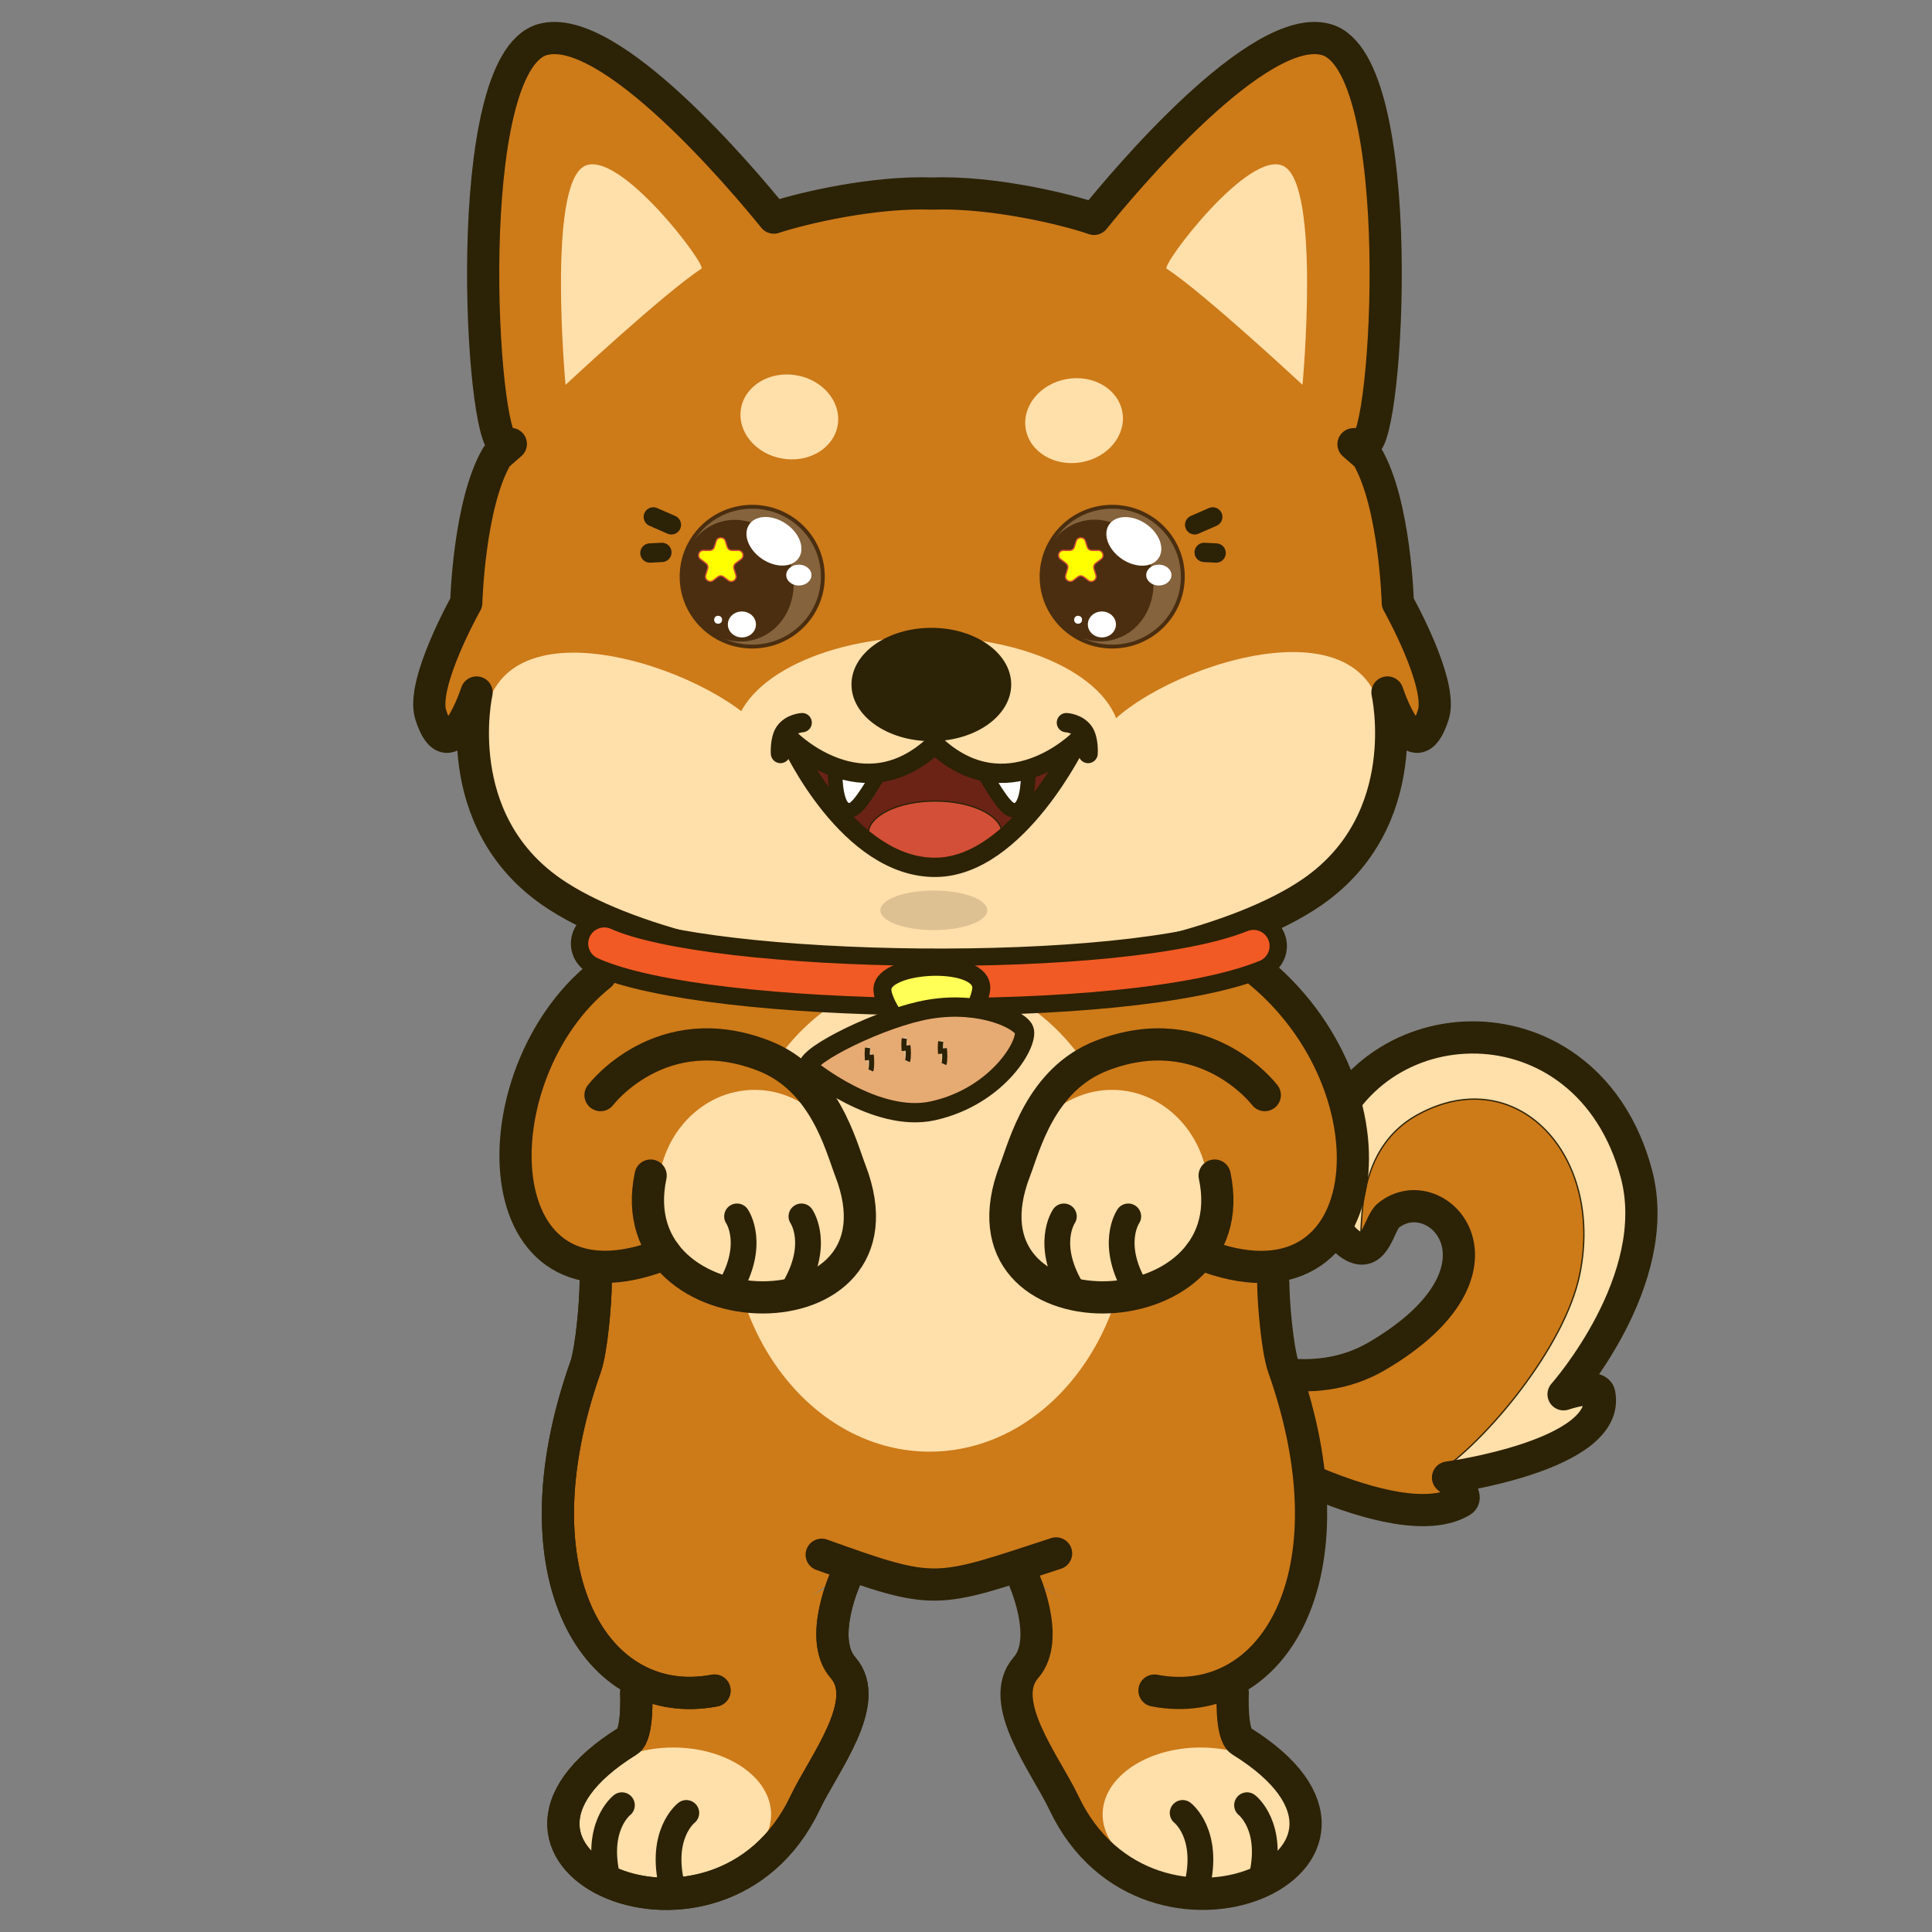 <?xml version="1.0" encoding="utf-8"?>
<!-- Generator: Adobe Adobe Illustrator 24.2.0, SVG Export Plug-In . SVG Version: 6.00 Build 0)  -->
<svg version="1.1" xmlns="http://www.w3.org/2000/svg" xmlns:xlink="http://www.w3.org/1999/xlink" x="0px" y="0px" width="1500px"
	 height="1500px" viewBox="0 0 1500 1500" style="enable-background:new 0 0 1500 1500;" xml:space="preserve">
<rect x="0" y="0" width="1500" height="1500" fill="#808080" stroke="none"/>
<style type="text/css">
	.st0{fill:#CD7A19;stroke:#2C2205;stroke-miterlimit:10;}
	.st1{fill:#FFDFAA;stroke:#2C2205;stroke-miterlimit:10;}
	.st2{fill:none;stroke:#2C2205;stroke-width:25;stroke-linecap:round;stroke-linejoin:round;stroke-miterlimit:10;}
	.st3{fill:#CD7A19;}
	.st4{fill:#FFDFAA;}
	.st5{fill:none;stroke:#2C2205;stroke-width:20;stroke-linecap:round;stroke-linejoin:round;stroke-miterlimit:10;}
	.st6{fill:none;stroke:#2C2205;stroke-width:51.914;stroke-linecap:round;stroke-linejoin:round;stroke-miterlimit:10;}
	.st7{fill:none;stroke:#F15A24;stroke-width:25;stroke-linecap:round;stroke-linejoin:round;stroke-miterlimit:10;}
	.st8{fill:#FFFF57;stroke:#2C2205;stroke-width:13.94;stroke-miterlimit:10;}
	.st9{fill:#E6AA73;stroke:#2C2205;stroke-width:15;stroke-miterlimit:10;}
	
		.st10{fill:#DEC192;stroke:#2C2205;stroke-width:3.989;stroke-miterlimit:10;stroke-dasharray:9.573,9.573,9.573,9.573,9.573,9.573;}
	.st11{fill:#DEC192;}
	.st12{fill:#2C2205;}
	.st13{fill:#6B2316;stroke:#2C2205;stroke-miterlimit:10;}
	.st14{fill:#D44F37;stroke:#2C2205;stroke-miterlimit:10;}
	.st15{fill:none;stroke:#2C2205;stroke-width:15;stroke-linecap:round;stroke-linejoin:round;stroke-miterlimit:10;}
	.st16{fill:#FFFFFF;stroke:#2C2205;stroke-miterlimit:10;}
	.st17{fill:none;stroke:#2C2205;stroke-width:11.297;stroke-miterlimit:10;}
	.st18{fill:#85633C;}
	.st19{fill:#4A2E0F;}
	.st20{fill:#FFFFFF;}
	.st21{fill:#FFFF00;stroke:#D44F37;stroke-miterlimit:10;}
	.st22{fill:none;stroke:#4A2E0F;stroke-width:3;stroke-miterlimit:10;}
</style>
<g id="shippo">
	<path id="shippo-base-color" class="st0" d="M966.93,1060.49c0,0,56.47,25.16,107.73-4.85c114.93-67.28,46.9-139.96,8.99-109.27
		c-7.39,5.98-9.89,32.58-26.8,23.93c-19.66-10.06-31.84-53.35-25.35-74.89c34.95-116.14,206.9-122.68,244.68,18.34
		c22.21,82.91-56.49,171.4-56.49,171.4s26.02-8.8,27.72-0.32c9.58,47.72-117.44,64.98-117.44,64.98s17.57,14.14,10.47,18.35
		c-51.61,30.55-185.28-50.19-185.28-50.19l-45.23-0.43L966.93,1060.49z"/>
	<path id="shippo-accent-color" class="st1" d="M1052.34,964c-97.93-129.18,144.86-252.4,218.09-52.89
		c29.57,80.58-56.49,171.4-56.49,171.4s26.02-8.8,27.72-0.32c9.58,47.72-151.28,78.39-126.45,62.22
		c37.8-24.61,99.66-98.06,111.3-155.03c19.02-93.08-49.11-165.28-125.16-124.3C1040.9,897.66,1063.98,979.36,1052.34,964z"/>
	<path id="shippo-border_2_" class="st2" d="M961.18,1057.86c0,0,56.47,25.16,107.73-4.85c114.93-67.28,46.9-139.96,8.99-109.27
		c-7.39,5.98-9.89,32.58-26.79,23.93c-19.66-10.06-31.84-53.35-25.35-74.89c34.95-116.14,206.9-122.68,244.68,18.34
		c22.21,82.91-56.49,171.4-56.49,171.4s26.02-8.8,27.72-0.32c9.58,47.72-117.44,64.98-117.44,64.98s17.57,14.14,10.47,18.35
		c-51.61,30.55-185.28-50.19-185.28-50.19l-45.23-0.43L961.18,1057.86z"/>
</g>
<g id="bg-base-color">
	<path class="st3" d="M605.66,175.05c0,0-125.88-161.34-184.61-144.25c-64.5,18.77-47.6,312.15-29.63,313.54
		C593.6,359.99,605.66,175.05,605.66,175.05z"/>
	<path class="st3" d="M845.33,175.05c0,0,125.88-161.34,184.61-144.25c64.5,18.77,47.6,312.15,29.63,313.54
		C857.39,359.99,845.33,175.05,845.33,175.05z"/>
	<path class="st3" d="M1085.25,468c0,0-2.06-76.93-23.84-113.9L851.37,170.64c-22.91-8.42-97.96-26.74-149.03-18.37
		c-0.72,0.12,3.57,608.59,2.29,612.02c121.67-1.92,251.93-28.77,314.08-71.63c81.14-55.96,58.53-155.01,58.53-155.01
		s20.86,64.25,35.64,17.14C1120.48,530.53,1085.25,468,1085.25,468z"/>
	<path class="st3" d="M362,468c0,0,2.06-76.93,23.84-113.9l210.04-183.45c22.91-8.42,97.96-26.74,149.03-18.37
		c0.72,0.12-3.57,608.59-2.29,612.02c-121.67-1.92-251.93-28.77-314.08-71.63c-81.14-55.96-58.53-155.01-58.53-155.01
		s-20.86,64.25-35.64,17.14C326.77,530.53,362,468,362,468z"/>
	<path class="st3" d="M968.01,746.95c122.46,89.54,106.74,283.24-36.23,226.46"/>
	<path class="st3" d="M466.2,756.95c-96.79,77.28-92.74,273.24,50.23,216.46"/>
	<path class="st3" d="M462.49,996.1c0,14.35-3.11,51.73-7.89,65.26c-57.4,162.53,8.77,268.62,100.14,251.19"/>
	<path class="st3" d="M637.96,1207.09c89.29,32.04,87.44,29.96,181.98-1.02"/>
	<path class="st3" d="M493.95,1314.42c0,0,1.6,32.28-6.44,37.26c-147.5,91.33,71.12,188.51,137.6,47.98
		c14.01-29.61,52.72-78.31,29.42-104.89c-19.85-22.65,2.45-70.74,2.45-70.74"/>
	<path class="st3" d="M988.57,996.1c0,14.35,3.11,51.73,7.89,65.26c57.4,162.53-8.77,268.62-100.14,251.19"/>
	<path class="st3" d="M957.11,1314.42c0,0-1.6,32.28,6.44,37.26c147.5,91.33-71.12,188.51-137.6,47.98
		c-14.01-29.61-52.72-78.31-29.42-104.89c19.85-22.65-2.45-70.74-2.45-70.74"/>
	<polygon class="st3" points="467.29,754.97 717.12,799.6 964.84,745.85 986.65,977.22 988.21,1027.85 915.76,1295.82 
		786.79,1218.37 661.81,1217.15 542.62,1299.72 464.72,1033.3 467.84,979.55 	"/>
</g>
<g id="bg-accent-color">
	<path class="st4" d="M544.58,208.6c4.25-2.78-64.3-93.67-90.95-79.55c-28.85,15.29-14.56,169.76-14.56,169.76
		S515.53,227.59,544.58,208.6z"/>
	<path class="st4" d="M905.77,208.6c-4.25-2.78,64.3-93.67,90.95-79.55c28.85,15.29,14.56,169.76,14.56,169.76
		S934.82,227.59,905.77,208.6z"/>
	<ellipse id="_x3C_パス_x3E_" class="st4" cx="719.77" cy="573.78" rx="149.92" ry="79.35"/>
	<path class="st4" d="M1073.69,563.02c-8.57-107.43-192.16-37.86-219.66,9.05l-143.91,67.55c0,0-7.83,136.2,4.03,131.76
		c0,0,183.3-21.39,283.91-72.31C1075.03,660.11,1076.23,594.75,1073.69,563.02z"/>
	<path class="st4" d="M375.54,563.48c8.57-107.43,192.16-37.86,219.66,9.05l143.91,67.55c0,0,7.83,136.2-4.03,131.76
		c0,0-183.3-21.39-283.91-72.31C374.2,660.57,373.01,595.21,375.54,563.48z"/>
	<ellipse class="st4" cx="721.74" cy="942.06" rx="155.04" ry="185"/>
</g>
<g id="f-base-color">
	<path id="_x3C_パス_x3E__3_" class="st3" d="M466.23,850.24c0,0,46.76-61.83,126.92-30.51c47.16,18.43,59.66,69.93,67.04,89.02
		c51.4,133-181.5,128.46-155.04,3.97"/>
	<path id="_x3C_パス_x3E__4_" class="st3" d="M981.98,850.24c0,0-46.76-61.83-126.92-30.51c-47.16,18.43-59.66,69.93-67.04,89.02
		c-51.4,133,181.5,128.46,155.04,3.97"/>
</g>
<g id="f-accent-color">
	<ellipse class="st4" cx="585.85" cy="927.17" rx="75" ry="81"/>
	<ellipse class="st4" cx="863.35" cy="927.17" rx="75" ry="81"/>
	<ellipse class="st4" cx="522.67" cy="1408.76" rx="76" ry="52"/>
	<ellipse class="st4" cx="932.08" cy="1408.76" rx="76" ry="52"/>
</g>
<g id="body-border">
	<g id="maeashi">
		<g id="migi-maeashi-border_2_">
			<path id="_x3C_パス_x3E__6_" class="st2" d="M981.98,850.24c0,0-46.76-61.83-126.92-30.51
				c-47.16,18.43-59.66,69.93-67.04,89.02c-51.4,133,181.5,128.46,155.04,3.97"/>
			<path class="st5" d="M825.98,944.41c0,0-15.28,22.03,6.99,57.99"/>
			<path class="st5" d="M875.98,944.41c0,0-15.28,22.03,6.99,57.99"/>
			<path class="st2" d="M968.01,746.95c122.46,89.54,106.74,283.24-36.23,226.46"/>
		</g>
		<g id="hidari-maeashi-border_3_">
			<path id="_x3C_パス_x3E__5_" class="st2" d="M466.23,850.24c0,0,46.76-61.83,126.92-30.51c47.16,18.43,59.66,69.93,67.04,89.02
				c51.4,133-181.5,128.46-155.04,3.97"/>
			<path class="st5" d="M622.23,944.41c0,0,15.28,22.03-6.99,57.99"/>
			<path class="st5" d="M572.23,944.41c0,0,15.28,22.03-6.99,57.99"/>
			<path class="st2" d="M466.2,756.95c-96.79,77.28-92.74,273.24,50.23,216.46"/>
		</g>
		<g id="ushiroashi">
			<path class="st2" d="M462.49,996.1c0,14.35-3.11,51.73-7.89,65.26c-57.4,162.53,8.77,268.62,100.14,251.19"/>
			<path class="st5" d="M482.85,1401.56c0,0-21.26,16.35-10.97,57.37"/>
			<path class="st5" d="M532.85,1407.56c0,0-21.26,16.35-10.97,57.37"/>
			<path class="st2" d="M637.96,1207.09c89.29,32.04,87.44,29.96,181.98-1.02"/>
			<path class="st2" d="M493.95,1314.42c0,0,1.6,32.28-6.44,37.26c-147.5,91.33,71.12,188.51,137.6,47.98
				c14.01-29.61,52.72-78.31,29.42-104.89c-19.85-22.65,2.45-70.74,2.45-70.74"/>
			<path class="st2" d="M462.49,996.1c0,14.35-3.11,51.73-7.89,65.26c-57.4,162.53,8.77,268.62,100.14,251.19"/>
			<path class="st2" d="M493.95,1314.42c0,0,1.6,32.28-6.44,37.26c-147.5,91.33,71.12,188.51,137.6,47.98
				c14.01-29.61,52.72-78.31,29.42-104.89c-19.85-22.65,2.45-70.74,2.45-70.74"/>
			<path class="st5" d="M968.21,1401.56c0,0,21.26,16.35,10.97,57.37"/>
			<path class="st5" d="M918.21,1407.56c0,0,21.26,16.35,10.97,57.37"/>
			<path class="st2" d="M988.57,996.1c0,14.35,3.11,51.73,7.89,65.26c57.4,162.53-8.77,268.62-100.14,251.19"/>
			<path class="st2" d="M957.11,1314.42c0,0-1.6,32.28,6.44,37.26c147.5,91.33-71.12,188.51-137.6,47.98
				c-14.01-29.61-52.72-78.31-29.42-104.89c19.85-22.65-2.45-70.74-2.45-70.74"/>
		</g>
	</g>
	<g id="atama_1_">
		<g>
			<g>
				<path class="st2" d="M1085.25,468c0,0-2.06-76.93-23.84-113.9l-10.55-9.21c2.86-0.14,5.76-0.33,8.7-0.55
					c17.97-1.39,34.87-294.77-29.63-313.54C977.48,15.53,871.44,142.64,849.4,169.94c-21.59-7.51-78.61-21.32-125.77-19.67
					c-45.16-1.58-99.36,11.01-122.84,18.68C577.1,139.7,472.9,15.7,421.05,30.79c-64.5,18.77-47.6,312.15-29.63,313.54
					c1.75,0.14,3.47,0.25,5.19,0.36l-10.77,9.41C364.06,391.07,362,468,362,468s-35.23,62.53-27.62,86.79
					c14.77,47.11,35.64-17.14,35.64-17.14s-22.61,99.05,58.53,155.01c55.73,38.43,166.22,63.99,276.17,70.24
					c-0.03,0.82-0.05,1.3-0.09,1.39c6.31-0.1,12.65-0.27,18.99-0.5c6.35,0.23,12.68,0.4,18.99,0.5c-0.03-0.09-0.06-0.57-0.09-1.39
					c109.96-6.26,220.44-31.81,276.17-70.24c81.14-55.96,58.53-155.01,58.53-155.01s20.86,64.25,35.64,17.14
					C1120.48,530.53,1085.25,468,1085.25,468z"/>
			</g>
		</g>
	</g>
</g>
<g id="komakaino">
	<path class="st6" d="M469.2,732.56c80.96,36.61,404.65,42.18,504,1.91"/>
	<path class="st7" d="M469.2,732.56c80.96,36.61,404.65,42.18,504,1.91"/>
	<path class="st8" d="M761.77,768.45c3.56-25.4-76.59-21.93-76.67-0.43c-0.07,17.13,37.3,58.68,43.88,53.99
		C728.97,822.01,758.85,789.27,761.77,768.45z"/>
	<g id="potato">
		<path class="st9" d="M724.29,862.44c51.65-11.41,75.91-54.91,70.44-63.61c-5.62-8.94-39-23.29-80.43-13.81
			c-39.16,8.96-94.89,38.11-85.84,44.59C628.46,829.61,679.99,872.22,724.29,862.44z"/>
		<g>
			
				<ellipse transform="matrix(0.998 -0.061 0.061 0.998 -48.988 42.834)" class="st10" cx="675.24" cy="821.68" rx="1.61" ry="9.91"/>
			
				<ellipse transform="matrix(0.998 -0.061 0.061 0.998 -48.49 44.563)" class="st10" cx="703.74" cy="814.42" rx="1.61" ry="9.91"/>
			
				<ellipse transform="matrix(0.998 -0.061 0.061 0.998 -48.577 46.298)" class="st10" cx="732.03" cy="816.7" rx="1.61" ry="9.91"/>
		</g>
	</g>
</g>
<g id="expression">
	<ellipse class="st11" cx="725" cy="706.77" rx="41.5" ry="15.36"/>
	<ellipse id="hana_1_" class="st12" cx="723.09" cy="531.45" rx="62" ry="44"/>
	<ellipse class="st12" cx="725.58" cy="507.87" rx="21.5" ry="12.5"/>
	<g id="okuchi_2_">
		<polygon class="st13" points="724.46,577.92 683.54,600.68 619.99,587.07 641.6,622.96 686.2,662.42 721.83,677.07 767.74,660.11 
			806.29,623.43 826.54,589.42 764.79,599.71 		"/>
		<ellipse class="st14" cx="726.04" cy="647.43" rx="52" ry="25.52"/>
		<path class="st15" d="M614.49,577.35c0,0,44.4,96.96,112.31,96.05c63.2-0.85,109.7-97.97,109.7-97.97"/>
		<path class="st16" d="M649.18,599.77l30.82,2.79c0,0-20.73,30.1-21.65,26.76l-7.63-5.16L649.18,599.77z"/>
		<path class="st17" d="M648.37,595.48c0.01,5.1-0.81,37.04,12.92,33.28c6.75-1.85,18.44-24.59,22.07-28.85"/>
		<path class="st16" d="M797.6,599.77l-30.82,2.79c0,0,20.73,30.1,21.65,26.76l7.63-5.16L797.6,599.77z"/>
		<path class="st17" d="M798.4,595.48c-0.01,5.1,0.81,37.04-12.92,33.28c-6.75-1.85-18.44-24.59-22.07-28.85"/>
		<path class="st15" d="M827.96,561.07c0,0,8.97,0.5,13.56,7.22c4.02,5.9,3.28,16.74,3.28,16.74"/>
		<path class="st15" d="M613.9,574.34c0,0,56.43,56.57,112.38,3.03"/>
		<path class="st15" d="M837.61,574.34c0,0-56.43,56.57-112.38,3.03"/>
		<path class="st15" d="M622.79,561.07c0,0-8.97,0.5-13.56,7.22c-4.02,5.9-3.28,16.74-3.28,16.74"/>
	</g>
	<g id="matsuge">
		<path class="st15" d="M507.23,401.34l14.03,6.13"/>
		<path class="st15" d="M504.6,429.36l9.28-0.48"/>
		<path class="st15" d="M941.57,401.34l-14.03,6.13"/>
		<path class="st15" d="M944.2,429.36l-9.28-0.48"/>
	</g>
	<g id="omeme">
		<g id="hidari-omeme">
			<ellipse class="st18" cx="584.02" cy="447.72" rx="54.83" ry="54.28"/>
			
				<ellipse transform="matrix(0.96 -0.279 0.279 0.96 -103.033 177.392)" class="st19" cx="572.79" cy="451.31" rx="43.08" ry="47.56"/>
			
				<ellipse transform="matrix(0.56 -0.828 0.828 0.56 -83.696 682.726)" class="st20" cx="601.19" cy="420.19" rx="16.51" ry="23.22"/>
			<ellipse class="st20" cx="620.22" cy="446.49" rx="9.79" ry="8.11"/>
			<ellipse class="st20" cx="576.01" cy="484.82" rx="10.91" ry="10.07"/>
			<circle class="st20" cx="557.55" cy="481.18" r="3.08"/>
			<path class="st21" d="M563.23,420.15l1.4,4.53c0.49,1.58,1.94,2.65,3.59,2.65h4.91c3.6,0,5.14,4.57,2.28,6.75l-4.29,3.28
				c-1.25,0.96-1.78,2.59-1.31,4.1l1.56,5.06c1.08,3.5-2.97,6.32-5.88,4.1l-3.58-2.74c-1.35-1.03-3.22-1.03-4.57,0l-3.58,2.74
				c-2.91,2.22-6.96-0.6-5.88-4.1l1.56-5.06c0.47-1.51-0.06-3.14-1.31-4.1l-4.29-3.28c-2.86-2.18-1.31-6.75,2.28-6.75h4.91
				c1.65,0,3.11-1.07,3.59-2.65l1.4-4.53C557.13,416.61,562.14,416.61,563.23,420.15z"/>
			<ellipse class="st22" cx="584.02" cy="447.72" rx="54.83" ry="54.28"/>
		</g>
		<g id="migi-omeme_2_">
			<ellipse class="st18" cx="863.51" cy="447.72" rx="54.83" ry="54.28"/>
			
				<ellipse transform="matrix(0.96 -0.279 0.279 0.96 -91.974 255.238)" class="st19" cx="852.29" cy="451.31" rx="43.08" ry="47.56"/>
			
				<ellipse transform="matrix(0.56 -0.828 0.828 0.56 39.201 914.232)" class="st20" cx="880.69" cy="420.19" rx="16.51" ry="23.22"/>
			<ellipse class="st20" cx="899.71" cy="446.49" rx="9.79" ry="8.11"/>
			<ellipse class="st20" cx="855.51" cy="484.82" rx="10.91" ry="10.07"/>
			<circle class="st20" cx="837.04" cy="481.18" r="3.08"/>
			<path class="st21" d="M842.73,420.15l1.4,4.53c0.49,1.58,1.94,2.65,3.59,2.65h4.91c3.6,0,5.14,4.57,2.28,6.75l-4.29,3.28
				c-1.25,0.96-1.78,2.59-1.31,4.1l1.56,5.06c1.08,3.5-2.97,6.32-5.88,4.1l-3.58-2.74c-1.35-1.03-3.22-1.03-4.57,0l-3.58,2.74
				c-2.91,2.22-6.96-0.6-5.88-4.1l1.56-5.06c0.47-1.51-0.06-3.14-1.31-4.1l-4.29-3.28c-2.86-2.18-1.31-6.75,2.28-6.75h4.91
				c1.65,0,3.11-1.07,3.59-2.65l1.4-4.53C836.63,416.61,841.63,416.61,842.73,420.15z"/>
			<ellipse class="st22" cx="863.51" cy="447.72" rx="54.83" ry="54.28"/>
		</g>
		<g id="mayu_2_">
			
				<ellipse transform="matrix(0.174 -0.985 0.985 0.174 187.099 871.024)" class="st4" cx="612.89" cy="323.96" rx="32.79" ry="38.08"/>
			
				<ellipse transform="matrix(0.985 -0.174 0.174 0.985 -44.098 150.258)" class="st4" cx="833.74" cy="326.29" rx="38.08" ry="32.79"/>
		</g>
	</g>
</g>
</svg>
